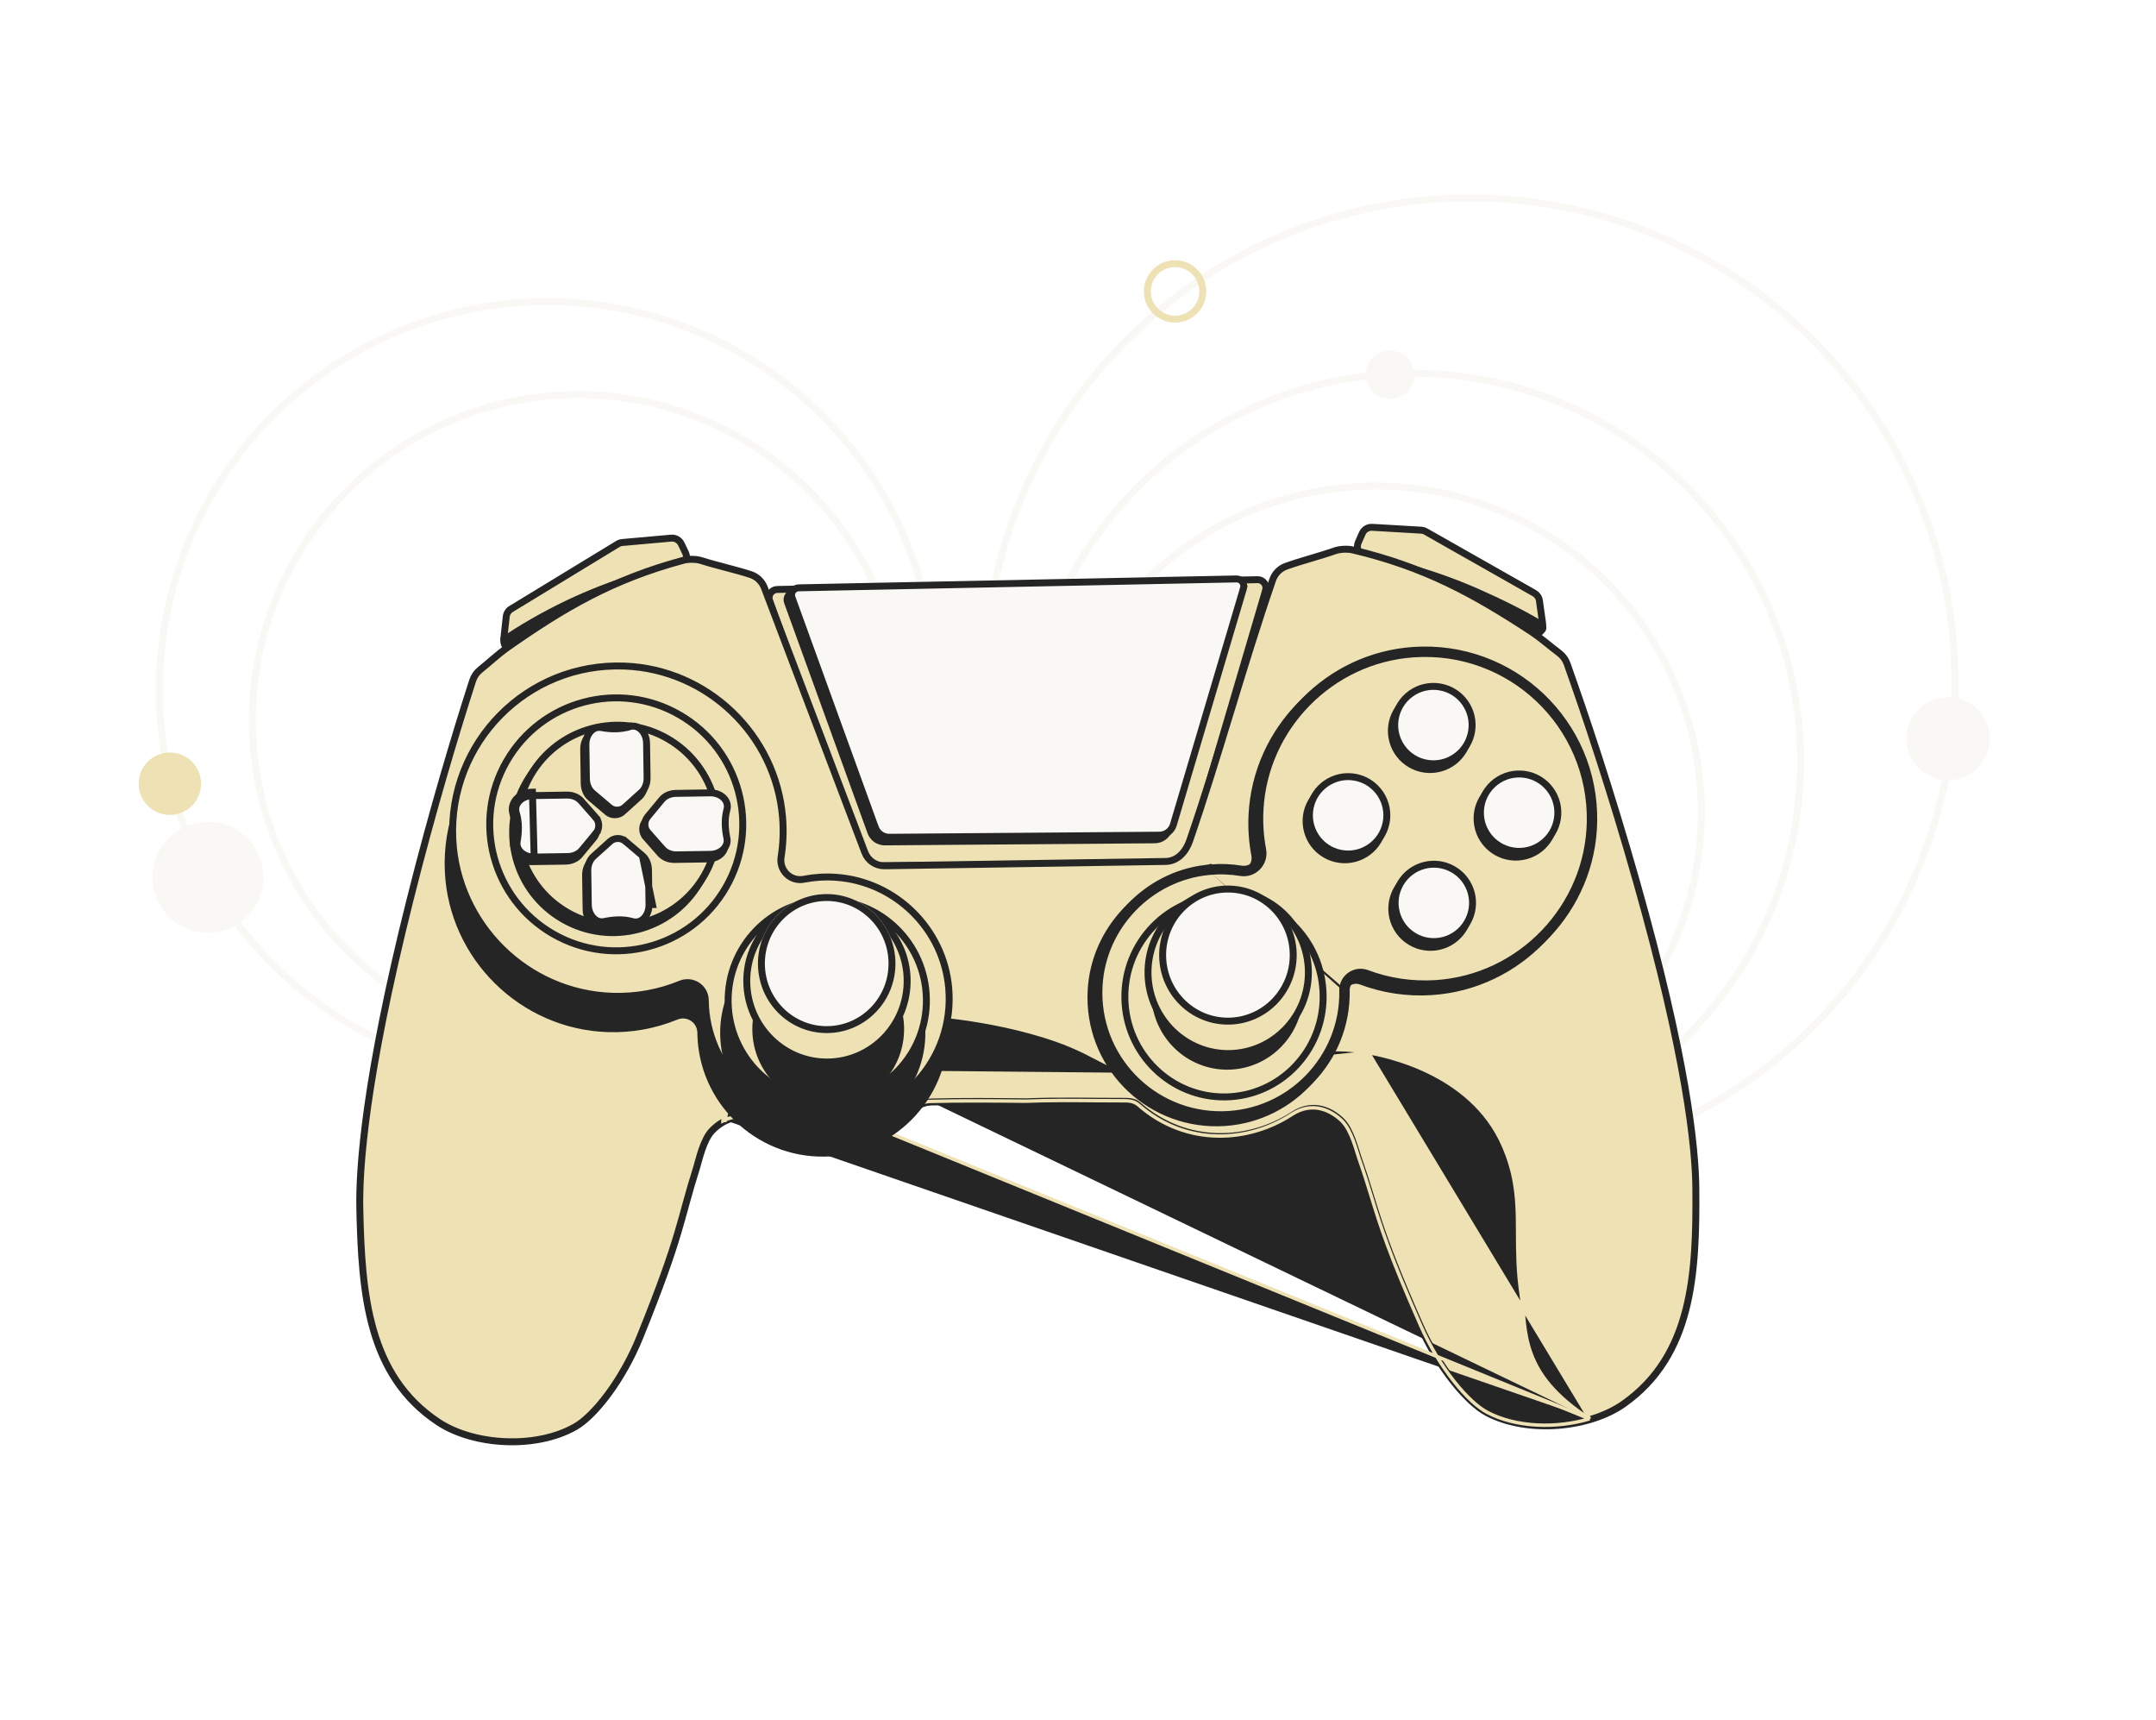 <svg width="311" height="248" viewBox="0 0 311 248" fill="none" xmlns="http://www.w3.org/2000/svg">
<circle cx="212.018" cy="98.541" r="70" transform="rotate(36.248 212.018 98.541)" stroke="#F9F8F4"/>
<circle cx="198.419" cy="117.09" r="47" transform="rotate(36.248 198.419 117.09)" stroke="#F9F8F4"/>
<circle cx="83.392" cy="103.916" r="47" transform="rotate(36.248 83.392 103.916)" stroke="#F9F8F4"/>
<circle cx="203.739" cy="109.832" r="56" transform="rotate(36.248 203.739 109.832)" stroke="#F9F8F4"/>
<circle cx="78.973" cy="99.496" r="56" transform="rotate(36.248 78.973 99.496)" stroke="#F9F8F4"/>
<path d="M89.124 78.449L89.124 78.449C89.317 78.332 89.535 78.26 89.76 78.24L89.76 78.24L96.809 77.609C97.421 77.554 98.002 77.885 98.268 78.438L98.882 79.717C99.228 80.436 98.937 81.299 98.227 81.664L98.227 81.664L74.801 93.687C74.278 93.956 73.715 93.882 73.292 93.591C73.151 93.494 73.052 93.388 73.017 93.347L73.016 93.347C72.665 92.936 72.655 92.418 72.665 92.204L73.025 88.922C73.025 88.922 73.025 88.922 73.025 88.922C73.075 88.468 73.333 88.063 73.723 87.825L89.124 78.449Z" fill="#EEE1B3" stroke="#252525"/>
<path d="M72.203 92.019C74.885 90.209 78.035 88.341 81.661 86.613C88.393 83.406 94.647 81.693 99.665 80.746C84.254 91.91 75.33 96.322 72.891 93.981C72.445 93.553 72.216 92.899 72.203 92.019Z" fill="#252525"/>
<path d="M221.325 85.546L221.337 85.552C221.728 85.779 221.994 86.173 222.057 86.621L222.518 89.904C222.681 91.065 221.486 91.942 220.426 91.439L220.211 91.89L220.426 91.439L196.647 80.144L196.647 80.144C195.926 79.802 195.609 78.948 195.933 78.218C195.933 78.218 195.933 78.218 195.933 78.218L196.508 76.921L196.508 76.921C196.757 76.36 197.328 76.011 197.942 76.047L197.942 76.047L205.007 76.461C205.007 76.461 205.007 76.461 205.007 76.461C205.232 76.474 205.452 76.539 205.648 76.65L205.648 76.65L221.325 85.546Z" fill="#EEE1B3" stroke="#252525"/>
<path d="M222.984 90.902C223.175 90.449 223.012 89.921 222.593 89.665C219.945 88.051 216.642 86.416 213.215 84.91C206.388 81.912 200.086 80.394 195.042 79.602C210.783 90.285 219.508 94.424 221.875 92.009C222.148 91.731 222.792 91.357 222.984 90.902Z" fill="#252525"/>
<path d="M112.108 85.011L112.108 85.011L181.396 83.6C182.199 83.584 182.795 84.361 182.563 85.147L183.043 85.288L182.563 85.147L171.471 122.82C171.172 123.837 170.249 124.534 169.201 124.542L126.466 124.871L126.47 125.371L126.466 124.871C125.457 124.878 124.55 124.245 124.205 123.285L111.011 86.626C111.011 86.626 111.011 86.626 111.011 86.626C110.73 85.846 111.295 85.027 112.108 85.011Z" fill="#EEE1B3" stroke="#252525"/>
<path d="M114.546 84.944C135.597 84.516 156.647 84.088 177.697 83.661C178.741 83.639 179.504 84.639 179.207 85.64C175.836 97.004 172.465 108.368 169.094 119.732C168.765 120.842 167.749 121.606 166.591 121.615C153.608 121.716 140.625 121.816 127.642 121.917C126.527 121.926 125.528 121.231 125.148 120.183C121.141 109.126 117.134 98.069 113.127 87.011C112.767 86.018 113.49 84.965 114.546 84.944Z" fill="#252525"/>
<path d="M114.244 86.173C114.003 85.507 114.483 84.8 115.19 84.777L115.204 84.776L178.355 83.493C179.061 83.479 179.576 84.155 179.375 84.831L179.834 84.967L179.375 84.831L169.262 118.922C168.996 119.821 168.173 120.44 167.235 120.448L128.285 120.749C127.382 120.756 126.573 120.194 126.266 119.346L125.796 119.516L126.266 119.346L114.244 86.173C114.244 86.173 114.244 86.173 114.244 86.173Z" fill="#F9F8F4" stroke="#252525"/>
<path d="M236.058 127.133C232.322 113.954 228.699 103.181 226.05 95.729C225.83 95.111 225.437 94.575 224.911 94.182C223.644 93.231 222.227 91.994 221.04 91.2C212.581 85.64 205.509 81.761 195.113 79.305C194.407 79.138 193.266 79.186 192.586 79.426C190.325 80.227 187.752 80.859 185.511 81.666C184.605 81.992 183.898 82.713 183.583 83.622C179.277 96.1 175.899 108.768 171.605 121.248C171.047 122.87 169.846 124.21 168.13 124.236L147.531 124.555L127.593 124.862C126.335 124.882 125.2 124.112 124.753 122.936C119.92 110.208 115.087 97.483 110.258 84.754C109.915 83.856 109.187 83.157 108.272 82.858C106.007 82.121 103.417 81.569 101.132 80.838C100.445 80.619 99.303 80.607 98.602 80.795C88.285 83.572 81.334 87.667 73.047 93.486C71.886 94.316 70.507 95.596 69.269 96.585C68.755 96.994 68.379 97.542 68.177 98.167C65.755 105.697 62.459 116.577 59.124 129.865C52.681 155.539 51.775 168.48 51.903 174.36C52.171 186.642 53.106 198.381 63.224 205.089C68.298 208.453 77.257 209.018 82.971 205.77C85.756 204.189 89.787 199.05 92.314 192.804C98.339 177.917 98.013 176.186 100.497 168.349C100.811 167.358 101.424 164.39 102.719 163.055C104.05 161.683 106.593 160.121 109.611 161.962C115.886 165.79 125.039 166.32 131.977 159.858C132.61 159.269 133.44 158.951 134.302 158.928C138.649 158.801 143.333 158.847 148.051 158.896C152.766 158.702 157.452 158.84 161.801 158.832C162.662 158.828 163.497 158.792 164.147 159.361C171.278 165.606 180.411 164.794 186.567 160.774C189.528 158.841 192.116 160.323 193.488 161.653C194.824 162.947 195.526 165.896 195.87 166.876C198.589 174.633 198.316 176.373 204.789 191.067C207.504 197.233 211.688 202.244 214.52 203.739C220.33 206.809 229.268 205.967 234.238 202.448C244.148 195.431 244.727 183.668 244.623 171.384C244.573 165.503 243.276 152.596 236.058 127.133Z" fill="#EEE1B3" stroke="#252525"/>
<path d="M229.299 204.615C224.533 206.047 218.699 205.885 214.532 203.684L214.532 203.684C213.161 202.96 211.433 201.365 209.702 199.166C207.975 196.972 206.261 194.195 204.912 191.132C200.34 180.751 199.142 176.855 197.868 172.713C197.34 170.997 196.8 169.239 196.001 166.959C195.942 166.791 195.872 166.565 195.789 166.292C195.753 166.176 195.715 166.052 195.674 165.92C195.538 165.484 195.375 164.977 195.18 164.46C194.793 163.434 194.267 162.328 193.557 161.639C192.851 160.955 191.823 160.222 190.578 159.913C189.324 159.601 187.865 159.725 186.325 160.73L186.462 160.939L186.325 160.73C180.244 164.701 171.238 165.496 164.207 159.339L164.207 159.338C163.516 158.734 162.64 158.741 161.847 158.746C161.796 158.747 161.745 158.747 161.695 158.747C160.391 158.75 159.054 158.739 157.694 158.728C154.531 158.702 151.242 158.676 147.942 158.812L147.895 158.811C145.739 158.789 143.588 158.767 141.472 158.764C138.977 158.756 136.534 158.774 134.189 158.843M229.299 204.615L106.256 154.418C104.887 156.733 104.497 159.295 104.526 161.536M229.299 204.615C224.268 201.382 221.976 198.243 220.862 195.253C220.291 193.719 220.034 192.234 219.87 190.815C219.804 190.236 219.753 189.675 219.703 189.127C219.63 188.317 219.56 187.536 219.444 186.765C218.937 183.396 218.928 180.54 218.919 177.885C218.916 177.076 218.914 176.286 218.897 175.506C218.826 172.163 218.5 168.972 216.832 165.17C214.503 159.863 210.192 156.622 206.179 154.655C202.174 152.693 198.485 152.01 197.409 151.811L197.403 151.81L229.299 204.615ZM134.189 158.843C134.189 158.843 134.19 158.843 134.19 158.843L134.196 159.093L134.189 158.843ZM134.189 158.843C133.271 158.868 132.381 159.208 131.701 159.84L131.701 159.84C124.86 166.212 115.834 165.696 109.636 161.914C107.69 160.727 105.918 160.896 104.526 161.536M104.526 161.536C104.527 161.628 104.529 161.719 104.531 161.809L106.041 154.291C104.617 156.698 104.233 159.359 104.278 161.657C104.359 161.615 104.442 161.574 104.526 161.536ZM166.579 155L166.548 155.248C162.51 154.751 160.64 153.872 158.511 152.764C158.376 152.694 158.24 152.623 158.103 152.551C156.091 151.499 153.717 150.258 148.982 148.936C141.836 146.942 132.677 145.705 124.532 146.282C116.367 146.86 109.316 149.252 106.256 154.418L166.579 155ZM166.579 155L166.548 155.248C173.659 156.122 178.305 154.682 182.702 153.319L182.722 153.312C187.113 151.951 191.247 150.675 197.403 151.81L166.579 155ZM131.872 160.023C124.933 166.485 115.781 165.956 109.505 162.128L131.872 160.023Z" fill="#252525" style="mix-blend-mode:screen"/>
<path d="M229.299 204.615C224.533 206.047 218.699 205.885 214.532 203.684L214.532 203.684C213.161 202.96 211.433 201.365 209.702 199.166C207.975 196.972 206.261 194.195 204.912 191.132C200.34 180.751 199.142 176.855 197.868 172.713C197.34 170.997 196.8 169.239 196.001 166.959C195.942 166.791 195.872 166.565 195.789 166.292C195.753 166.176 195.715 166.052 195.674 165.92C195.538 165.484 195.375 164.977 195.18 164.46C194.793 163.434 194.267 162.328 193.557 161.639C192.851 160.955 191.823 160.222 190.578 159.913C189.324 159.601 187.865 159.725 186.325 160.73L186.462 160.939L186.325 160.73C180.244 164.701 171.238 165.496 164.207 159.339L164.207 159.338C163.516 158.734 162.64 158.741 161.847 158.746C161.796 158.747 161.745 158.747 161.695 158.747C160.391 158.75 159.054 158.739 157.694 158.728C154.531 158.702 151.242 158.676 147.942 158.812L147.895 158.811C145.739 158.789 143.588 158.767 141.472 158.764C138.977 158.756 136.534 158.774 134.189 158.843M229.299 204.615L106.256 154.418C104.887 156.733 104.497 159.295 104.526 161.536M229.299 204.615C224.268 201.382 221.976 198.243 220.862 195.253C220.291 193.719 220.034 192.234 219.87 190.815C219.804 190.236 219.753 189.675 219.703 189.127C219.63 188.317 219.56 187.536 219.444 186.765C218.937 183.396 218.928 180.54 218.919 177.885C218.916 177.076 218.914 176.286 218.897 175.506C218.826 172.163 218.5 168.972 216.832 165.17C214.503 159.863 210.192 156.622 206.179 154.655C202.174 152.693 198.485 152.01 197.409 151.811L197.403 151.81L229.299 204.615ZM134.189 158.843C134.189 158.843 134.19 158.843 134.19 158.843L134.196 159.093L134.189 158.843ZM134.189 158.843C133.271 158.868 132.381 159.208 131.701 159.84L131.701 159.84C124.86 166.212 115.834 165.696 109.636 161.914C107.69 160.727 105.918 160.896 104.526 161.536M104.526 161.536C104.527 161.628 104.529 161.719 104.531 161.809L106.041 154.291C104.617 156.698 104.233 159.359 104.278 161.657C104.359 161.615 104.442 161.574 104.526 161.536ZM166.579 155L166.548 155.248C162.51 154.751 160.64 153.872 158.511 152.764C158.376 152.694 158.24 152.623 158.103 152.551C156.091 151.499 153.717 150.258 148.982 148.936C141.836 146.942 132.677 145.705 124.532 146.282C116.367 146.86 109.316 149.252 106.256 154.418L166.579 155ZM166.579 155L166.548 155.248C173.659 156.122 178.305 154.682 182.702 153.319L182.722 153.312C187.113 151.951 191.247 150.675 197.403 151.81L166.579 155ZM131.872 160.023C124.933 166.485 115.781 165.956 109.505 162.128L131.872 160.023Z" stroke="#EEE1B3" stroke-width="0.5"/>
<g filter="url(#filter0_d_2473_199)">
<path d="M119.929 126.687C118.305 126.578 116.725 126.685 115.214 126.98C113.645 127.287 112.265 125.928 112.516 124.35C112.816 122.471 112.9 120.522 112.737 118.527C111.744 106.353 101.692 96.707 89.48 96.228C75.13 95.665 63.482 107.475 64.169 121.733C64.774 134.301 75.065 144.435 87.648 144.847C91.225 144.964 94.629 144.308 97.713 143.04C99.085 142.476 100.574 143.457 100.591 144.94C100.591 144.962 100.592 144.983 100.592 145.005C100.743 154.989 108.964 162.958 118.954 162.804C129.377 162.643 137.608 153.701 136.702 143.135C135.945 134.321 128.761 127.278 119.929 126.687L119.929 126.687Z" fill="#252525"/>
</g>
<path d="M120.544 126.519L120.597 126.522C129.158 127.121 136.118 133.961 136.852 142.511C137.733 152.785 129.73 161.48 119.594 161.636C109.88 161.786 101.887 154.038 101.74 144.33L101.74 144.298L101.739 144.267C101.718 142.428 99.869 141.212 98.171 141.91C95.151 143.152 91.818 143.795 88.313 143.68C75.99 143.277 65.909 133.349 65.316 121.041C64.644 107.076 76.052 95.509 90.108 96.06C102.068 96.529 111.914 105.978 112.887 117.901C113.046 119.855 112.964 121.764 112.671 123.604C112.366 125.518 114.04 127.178 115.958 126.804C117.427 126.517 118.963 126.413 120.544 126.519Z" fill="#EEE1B3" stroke="#252525"/>
<g filter="url(#filter1_d_2473_199)">
<path d="M133.483 144.729C133.358 136.467 126.631 129.872 118.458 129.998C110.284 130.124 103.76 136.924 103.885 145.186C104.01 153.447 110.737 160.042 118.911 159.916C127.084 159.79 133.609 152.99 133.483 144.729Z" fill="#252525"/>
</g>
<path d="M119.114 129.83C127.006 129.709 133.511 136.079 133.631 144.07C133.752 152.06 127.442 158.627 119.55 158.749C111.657 158.87 105.153 152.5 105.032 144.509C104.912 136.519 111.222 129.952 119.114 129.83Z" fill="#EEE1B3" stroke="#252525"/>
<g filter="url(#filter2_d_2473_199)">
<path d="M130.413 144.251C130.32 138.142 125.346 133.265 119.302 133.358C113.257 133.452 108.433 138.48 108.525 144.589C108.618 150.699 113.593 155.576 119.637 155.482C125.681 155.389 130.505 150.36 130.413 144.251Z" fill="#252525"/>
</g>
<path d="M119.112 129.768C125.495 129.669 130.757 134.821 130.855 141.286C130.953 147.751 125.848 153.063 119.465 153.161C113.082 153.259 107.82 148.108 107.722 141.643C107.624 135.177 112.729 129.866 119.112 129.768Z" fill="#EEE1B3" stroke="#252525"/>
<path d="M129.169 138.81C129.084 133.273 124.576 128.854 119.098 128.939C113.621 129.024 109.249 133.581 109.333 139.117C109.417 144.654 113.926 149.073 119.403 148.988C124.881 148.904 129.253 144.346 129.169 138.81Z" fill="#F9F8F4"/>
<path d="M119.106 129.439C124.302 129.358 128.589 133.552 128.669 138.817C128.749 144.083 124.592 148.408 119.396 148.489C114.199 148.569 109.913 144.375 109.833 139.11C109.753 133.844 113.91 129.519 119.106 129.439Z" fill="#F9F8F4" stroke="#252525"/>
<path d="M173.662 125.858C175.282 125.699 176.864 125.757 178.383 126.005C179.961 126.263 181.299 124.863 181 123.293C180.644 121.424 180.501 119.478 180.603 117.48C181.228 105.28 190.983 95.328 203.175 94.473C217.501 93.467 229.501 104.912 229.246 119.184C229.022 131.765 219.042 142.212 206.477 143.012C202.905 143.24 199.483 142.69 196.363 141.517C194.973 140.995 193.515 142.022 193.543 143.505M173.662 125.858L173.661 125.858C164.852 126.721 157.884 133.983 157.395 142.816C156.808 153.405 165.306 162.088 175.73 161.927C185.72 161.773 193.696 153.554 193.544 143.57L193.543 143.505M173.662 125.858L173.791 126.341L173.791 126.341L173.751 126.351L173.741 126.352C175.307 126.201 176.835 126.259 178.303 126.499C180.231 126.813 181.854 125.103 181.491 123.199C181.142 121.369 181.003 119.464 181.103 117.505L181.103 117.505C181.714 105.558 191.27 95.809 203.21 94.971L203.175 94.473L203.21 94.971C217.243 93.986 228.996 105.196 228.746 119.175C228.526 131.495 218.75 141.73 206.445 142.514C202.945 142.736 199.594 142.197 196.538 141.049C194.82 140.403 193.009 141.676 193.043 143.514M173.662 125.858L173.662 125.859L173.71 126.355L173.71 126.355C165.146 127.195 158.37 134.257 157.894 142.844C157.324 153.141 165.586 161.584 175.722 161.427C185.436 161.277 193.191 153.285 193.044 143.578L193.044 143.577L193.043 143.514M193.543 143.505L193.043 143.513L193.043 143.514M193.543 143.505L193.043 143.514" fill="#252525" stroke="#252525"/>
<path d="M174.412 125.682L174.944 125.63L174.815 125.147C176.259 125.045 177.67 125.115 179.031 125.337C180.609 125.595 181.947 124.195 181.647 122.625C181.291 120.756 181.149 118.811 181.251 116.812C181.875 104.613 191.63 94.661 203.822 93.805C218.149 92.799 230.148 104.244 229.893 118.516C229.669 131.097 219.689 141.545 207.124 142.345C203.553 142.572 200.131 142.022 197.01 140.849C195.621 140.328 194.163 141.354 194.191 142.837M174.412 125.682C174.394 125.684 174.376 125.686 174.358 125.688L174.309 125.19L173.826 125.319L173.826 125.319L173.806 125.247C165.236 126.331 158.522 133.484 158.042 142.149C157.456 152.737 165.954 161.421 176.377 161.26C186.367 161.105 194.343 152.886 194.192 142.902L194.191 142.837M174.412 125.682L174.358 125.688C165.793 126.527 159.017 133.59 158.541 142.176C157.971 152.473 166.234 160.916 176.37 160.76C186.084 160.61 193.839 152.618 193.692 142.91L193.692 142.909L193.691 142.846M174.412 125.682C175.97 125.534 177.49 125.592 178.95 125.831C180.878 126.146 182.501 124.435 182.139 122.532C181.79 120.702 181.65 118.796 181.75 116.837L181.75 116.837C182.361 104.89 191.918 95.142 203.857 94.304C217.89 93.319 229.643 104.528 229.394 118.507C229.174 130.828 219.398 141.062 207.093 141.846C203.593 142.069 200.242 141.529 197.186 140.381C195.467 139.736 193.656 141.009 193.691 142.846M194.191 142.837L193.691 142.845L193.691 142.846M194.191 142.837L193.691 142.846" fill="#EEE1B3" stroke="#252525"/>
<path d="M184.697 138.002C184.643 134.435 181.654 131.589 178.022 131.645C174.389 131.701 171.488 134.639 171.542 138.206C171.597 141.773 174.585 144.619 178.218 144.562C181.851 144.506 184.752 141.569 184.697 138.002Z" stroke="#252525" stroke-miterlimit="10"/>
<path d="M176.343 129.276C184.235 129.154 190.74 135.524 190.861 143.514C190.981 151.505 184.672 158.072 176.78 158.194C168.888 158.316 162.383 151.946 162.262 143.956C162.141 135.965 168.45 129.398 176.343 129.276Z" fill="#EEE1B3" stroke="#252525"/>
<path d="M176.856 132.64C182.619 132.551 187.372 137.202 187.46 143.04C187.549 148.879 182.94 153.675 177.177 153.764C171.414 153.854 166.662 149.203 166.573 143.364C166.484 137.526 171.093 132.73 176.856 132.64Z" fill="#252525" stroke="#252525"/>
<path d="M176.989 128.546C183.372 128.447 188.634 133.599 188.732 140.064C188.83 146.529 183.726 151.84 177.343 151.939C170.96 152.038 165.697 146.886 165.599 140.421C165.501 133.956 170.606 128.644 176.989 128.546Z" fill="#EEE1B3" stroke="#252525"/>
<path d="M176.982 128.216C182.178 128.135 186.465 132.329 186.545 137.595C186.625 142.861 182.468 147.186 177.272 147.266C172.075 147.347 167.789 143.153 167.709 137.887C167.629 132.622 171.786 128.297 176.982 128.216Z" fill="#F9F8F4" stroke="#252525"/>
<path d="M211.683 103.955C212.481 106.932 210.713 109.993 207.733 110.792C204.753 111.59 201.691 109.823 200.894 106.846C200.096 103.869 201.864 100.808 204.844 100.01C207.824 99.211 210.885 100.978 211.683 103.955Z" fill="#252525" stroke="#252525"/>
<path d="M196.779 113.578C199.45 115.119 200.365 118.532 198.822 121.202C197.28 123.872 193.864 124.787 191.193 123.246C188.522 121.705 187.608 118.292 189.15 115.622C190.693 112.952 194.108 112.037 196.779 113.578Z" fill="#252525" stroke="#252525"/>
<path d="M217.737 112.526C220.78 112.021 223.656 114.077 224.16 117.117C224.664 120.158 222.607 123.033 219.563 123.538C216.52 124.043 213.645 121.987 213.141 118.946C212.636 115.906 214.694 113.031 217.737 112.526Z" fill="#252525" stroke="#252525"/>
<path d="M210.138 126.943C212.403 129.035 212.541 132.566 210.447 134.83C208.353 137.095 204.819 137.234 202.555 135.141C200.291 133.049 200.152 129.518 202.247 127.254C204.341 124.99 207.874 124.851 210.138 126.943Z" fill="#252525" stroke="#252525"/>
<path d="M98.02 103.089C106.747 108.124 109.735 119.277 104.695 128.001C99.654 136.725 88.494 139.715 79.767 134.68C71.04 129.645 68.051 118.492 73.092 109.768C78.132 101.044 89.293 98.054 98.02 103.089Z" fill="#EEE1B3" stroke="#252525"/>
<path d="M101.376 127.519C105.51 120.364 103.059 111.217 95.901 107.088C88.744 102.959 79.591 105.412 75.457 112.566C71.324 119.721 73.775 128.868 80.932 132.997C88.089 137.126 97.242 134.674 101.376 127.519Z" fill="#252525"/>
<path d="M96.295 106.525C103.213 110.516 105.582 119.358 101.586 126.273C97.591 133.189 88.744 135.559 81.826 131.568C74.908 127.577 72.538 118.735 76.534 111.82C80.53 104.904 89.377 102.534 96.295 106.525Z" fill="#EEE1B3" stroke="#252525"/>
<path d="M92.539 115.288L90.133 117.458C89.347 118.167 88.107 118.186 87.299 117.501L84.829 115.407C84.18 114.857 83.786 113.959 83.771 112.995L83.697 108.083C83.669 106.275 84.963 104.817 86.5 105.096C87.782 105.329 89.113 105.375 90.352 104.982C91.952 104.474 93.419 105.929 93.448 107.826L93.524 112.844C93.538 113.808 93.172 114.718 92.539 115.288L92.539 115.288Z" fill="#252525"/>
<path d="M92.665 123.681L90.195 121.588C89.386 120.903 88.147 120.922 87.36 121.631L84.954 123.801C84.322 124.371 83.956 125.281 83.97 126.245L84.045 131.156C84.072 132.965 85.409 134.382 86.937 134.056C88.212 133.783 89.54 133.696 90.791 134.051C92.405 134.509 93.828 133.009 93.799 131.112L93.723 126.094C93.708 125.13 93.314 124.232 92.665 123.681Z" fill="#252525"/>
<path d="M94.773 115.653L92.703 118.152C92.026 118.969 92.045 120.223 92.747 121.019L94.891 123.452C95.455 124.092 96.355 124.463 97.307 124.448L102.162 124.373C103.95 124.346 105.352 122.993 105.029 121.448C104.759 120.158 104.673 118.814 105.024 117.549C105.477 115.916 103.994 114.477 102.118 114.506L97.158 114.583C96.205 114.597 95.317 114.996 94.773 115.653L94.773 115.653Z" fill="#252525"/>
<path d="M83.864 115.821L86.008 118.255C86.71 119.051 86.729 120.305 86.052 121.122L83.982 123.621C83.438 124.278 82.55 124.676 81.597 124.691L76.742 124.766C74.954 124.794 73.512 123.485 73.788 121.93C74.019 120.633 74.064 119.287 73.675 118.034C73.173 116.415 74.612 114.931 76.487 114.902L81.448 114.826C82.4 114.811 83.3 115.182 83.864 115.821Z" fill="#252525"/>
<path d="M85.47 114.364L85.47 114.364C84.946 113.92 84.602 113.166 84.589 112.325L84.515 107.414C84.515 107.414 84.515 107.414 84.515 107.414C84.503 106.627 84.779 105.938 85.198 105.483C85.612 105.034 86.153 104.821 86.728 104.926C88.054 105.167 89.475 105.223 90.821 104.796L90.67 104.32L90.821 104.796C91.426 104.604 92.008 104.774 92.464 105.204C92.928 105.641 93.253 106.346 93.266 107.172L93.266 107.172L93.342 112.19L93.342 112.19C93.355 113.031 93.033 113.795 92.523 114.255L90.117 116.424C90.117 116.424 90.117 116.424 90.117 116.424C89.516 116.966 88.558 116.981 87.941 116.458L85.47 114.364Z" fill="#F9F8F4" stroke="#252525"/>
<path d="M92.661 123.4L92.661 123.4L90.191 121.306L90.514 120.925L90.191 121.306C89.574 120.783 88.616 120.798 88.015 121.34L88.015 121.34L85.609 123.509C85.609 123.509 85.609 123.509 85.609 123.509C85.099 123.969 84.777 124.734 84.79 125.574L84.79 125.574L84.864 130.486C84.864 130.486 84.864 130.486 84.864 130.486C84.876 131.272 85.173 131.953 85.605 132.394C86.032 132.83 86.58 133.026 87.152 132.904C88.469 132.622 89.888 132.522 91.247 132.907C91.857 133.08 92.433 132.893 92.876 132.449C93.327 131.998 93.631 131.282 93.618 130.457C93.618 130.457 93.618 130.457 93.618 130.457M92.661 123.4L94.118 130.449L93.618 130.457M92.661 123.4C93.185 123.844 93.53 124.598 93.542 125.439L92.661 123.4ZM93.618 130.457L93.542 125.439L93.618 130.457Z" fill="#F9F8F4" stroke="#252525"/>
<path d="M93.407 117.808L93.407 117.808L95.476 115.309C95.476 115.309 95.476 115.309 95.476 115.309C95.915 114.779 96.658 114.433 97.484 114.421L102.445 114.344C103.255 114.331 103.96 114.637 104.405 115.092C104.844 115.541 105.034 116.129 104.86 116.754C104.48 118.124 104.579 119.557 104.858 120.888C104.98 121.474 104.783 122.032 104.352 122.464C103.916 122.901 103.246 123.199 102.473 123.211L97.618 123.286C96.792 123.299 96.039 122.976 95.585 122.46L95.585 122.46L93.44 120.026C93.44 120.026 93.44 120.026 93.44 120.026C92.901 119.414 92.886 118.436 93.407 117.808Z" fill="#F9F8F4" stroke="#252525"/>
<path d="M74.471 117.223C74.279 116.604 74.451 116.01 74.876 115.548C75.308 115.079 76.002 114.752 76.813 114.74L76.813 114.74L81.774 114.663C82.6 114.65 83.352 114.973 83.807 115.49L83.807 115.49L85.951 117.923L86.327 117.593L85.951 117.923C86.49 118.535 86.505 119.513 85.985 120.141L86.37 120.46L85.985 120.141L83.915 122.64L83.915 122.64C83.476 123.17 82.734 123.516 81.908 123.529L81.908 123.529L77.052 123.604C76.28 123.616 75.601 123.338 75.153 122.915C74.709 122.497 74.494 121.945 74.599 121.355C74.837 120.016 74.893 118.582 74.471 117.223ZM74.471 117.223L73.994 117.371M74.471 117.223L73.994 117.371M73.994 117.371C73.492 115.753 74.93 114.269 76.805 114.24L77.06 124.104C75.272 124.131 73.831 122.822 74.107 121.268C74.337 119.971 74.382 118.624 73.994 117.371Z" fill="#F9F8F4" stroke="#252525"/>
<path d="M211.306 101.315C213.104 103.819 212.53 107.306 210.024 109.104C207.518 110.902 204.028 110.329 202.231 107.826C200.433 105.322 201.007 101.834 203.513 100.036C206.019 98.238 209.508 98.811 211.306 101.315Z" fill="#F9F8F4" stroke="#252525"/>
<path d="M195.01 112.027C198.08 112.327 200.325 115.057 200.024 118.124C199.724 121.192 196.992 123.437 193.922 123.137C190.852 122.838 188.607 120.108 188.908 117.04C189.208 113.972 191.94 111.728 195.01 112.027Z" fill="#F9F8F4" stroke="#252525"/>
<path d="M219.401 111.627C222.483 111.774 224.86 114.39 224.712 117.469C224.564 120.547 221.947 122.925 218.866 122.778C215.784 122.631 213.407 120.015 213.555 116.937C213.703 113.858 216.32 111.481 219.401 111.627Z" fill="#F9F8F4" stroke="#252525"/>
<path d="M209.621 125.38C212.292 126.921 213.207 130.334 211.664 133.004C210.122 135.674 206.706 136.589 204.035 135.048C201.364 133.507 200.45 130.094 201.992 127.424C203.535 124.754 206.951 123.839 209.621 125.38Z" fill="#F9F8F4" stroke="#252525"/>
<circle cx="281" cy="106.523" r="6" fill="#F9F8F4"/>
<circle cx="30" cy="126.523" r="8" fill="#F9F8F4"/>
<circle cx="24.5" cy="113.023" r="4.5" fill="#EEE1B3"/>
<circle cx="169.5" cy="42.023" r="4" stroke="#EEE1B3"/>
<circle cx="200.5" cy="54.023" r="3.5" fill="#F9F8F4"/>
<defs>
<filter id="filter0_d_2473_199" x="60.14" y="96.209" width="80.63" height="74.597" filterUnits="userSpaceOnUse" color-interpolation-filters="sRGB">
<feFlood flood-opacity="0" result="BackgroundImageFix"/>
<feColorMatrix in="SourceAlpha" type="matrix" values="0 0 0 0 0 0 0 0 0 0 0 0 0 0 0 0 0 0 127 0" result="hardAlpha"/>
<feOffset dy="4"/>
<feGaussianBlur stdDeviation="2"/>
<feComposite in2="hardAlpha" operator="out"/>
<feColorMatrix type="matrix" values="0 0 0 0 0 0 0 0 0 0 0 0 0 0 0 0 0 0 0.25 0"/>
<feBlend mode="normal" in2="BackgroundImageFix" result="effect1_dropShadow_2473_199"/>
<feBlend mode="normal" in="SourceGraphic" in2="effect1_dropShadow_2473_199" result="shape"/>
</filter>
<filter id="filter1_d_2473_199" x="99.883" y="129.996" width="37.602" height="37.922" filterUnits="userSpaceOnUse" color-interpolation-filters="sRGB">
<feFlood flood-opacity="0" result="BackgroundImageFix"/>
<feColorMatrix in="SourceAlpha" type="matrix" values="0 0 0 0 0 0 0 0 0 0 0 0 0 0 0 0 0 0 127 0" result="hardAlpha"/>
<feOffset dy="4"/>
<feGaussianBlur stdDeviation="2"/>
<feComposite in2="hardAlpha" operator="out"/>
<feColorMatrix type="matrix" values="0 0 0 0 0 0 0 0 0 0 0 0 0 0 0 0 0 0 0.25 0"/>
<feBlend mode="normal" in2="BackgroundImageFix" result="effect1_dropShadow_2473_199"/>
<feBlend mode="normal" in="SourceGraphic" in2="effect1_dropShadow_2473_199" result="shape"/>
</filter>
<filter id="filter2_d_2473_199" x="104.524" y="133.357" width="29.89" height="30.126" filterUnits="userSpaceOnUse" color-interpolation-filters="sRGB">
<feFlood flood-opacity="0" result="BackgroundImageFix"/>
<feColorMatrix in="SourceAlpha" type="matrix" values="0 0 0 0 0 0 0 0 0 0 0 0 0 0 0 0 0 0 127 0" result="hardAlpha"/>
<feOffset dy="4"/>
<feGaussianBlur stdDeviation="2"/>
<feComposite in2="hardAlpha" operator="out"/>
<feColorMatrix type="matrix" values="0 0 0 0 0 0 0 0 0 0 0 0 0 0 0 0 0 0 0.25 0"/>
<feBlend mode="normal" in2="BackgroundImageFix" result="effect1_dropShadow_2473_199"/>
<feBlend mode="normal" in="SourceGraphic" in2="effect1_dropShadow_2473_199" result="shape"/>
</filter>
</defs>
</svg>
